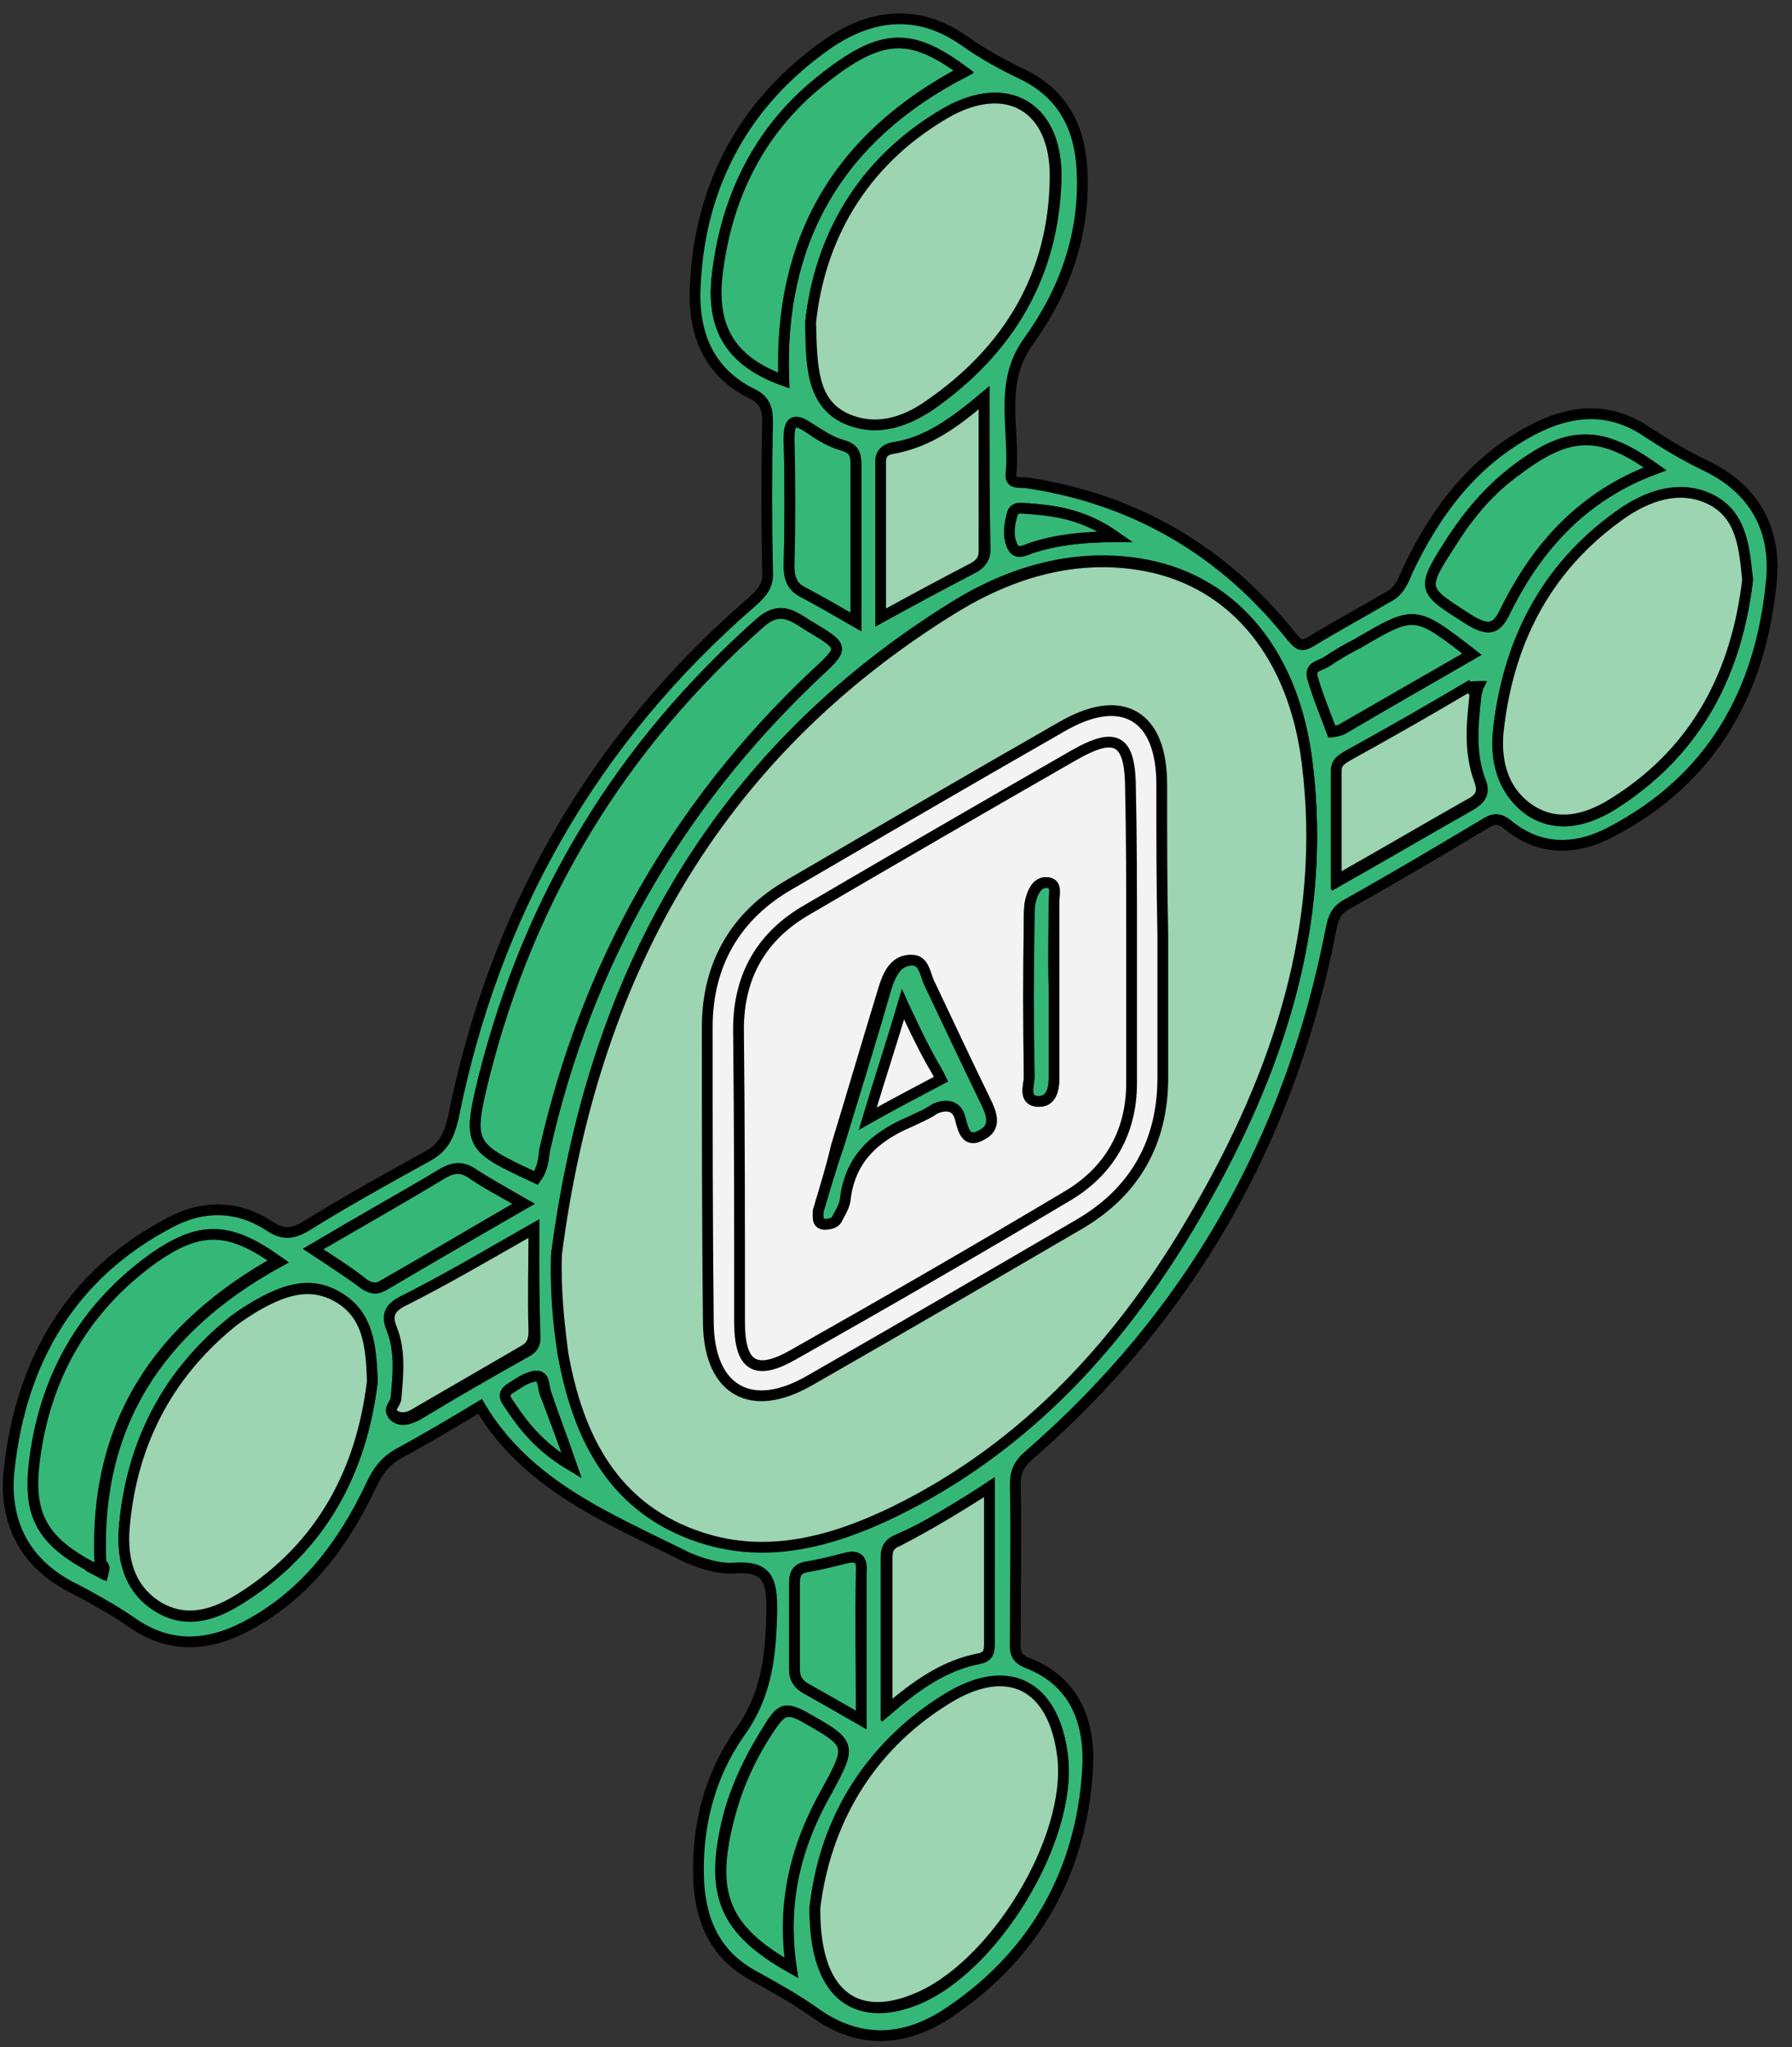 <svg xmlns="http://www.w3.org/2000/svg" width="120" height="137" viewBox="0 0 120 137" fill="none"><rect x="0" y="0" width="120" height="137" fill="#333333" stroke="none"/><path d="M32.145 94.12C30.342 95.201 28.539 96.283 26.664 97.293C25.798 97.797 25.294 98.447 24.861 99.384C22.986 103.351 20.462 106.74 16.495 108.831C13.899 110.202 11.303 110.346 8.779 108.543C7.625 107.75 6.327 107.029 5.101 106.379C1.639 104.721 0.197 101.836 0.629 98.23C1.423 91.091 4.74 85.321 11.303 81.86C13.538 80.634 15.918 80.634 18.082 82.076C18.947 82.653 19.596 82.581 20.462 82.076C23.13 80.417 25.87 78.903 28.611 77.388C29.693 76.811 30.053 76.018 30.342 74.864C33.082 61.09 39.717 49.479 50.39 40.248C51.039 39.671 51.472 39.166 51.4 38.229C51.328 34.911 51.328 31.522 51.4 28.204C51.4 27.411 51.256 26.834 50.462 26.401C47.289 24.887 46.352 22.074 46.568 18.901C46.929 12.266 49.886 6.858 55.294 3.035C58.251 0.944 61.424 0.511 64.597 2.747C65.823 3.612 67.121 4.334 68.492 4.983C71.16 6.281 72.314 8.516 72.458 11.401C72.674 15.656 71.304 19.478 68.852 22.868C66.833 25.68 67.987 28.781 67.698 31.738C67.626 32.459 68.347 32.243 68.78 32.315C75.992 33.397 81.906 36.858 86.449 42.556C86.954 43.133 87.098 43.349 87.819 42.916C89.478 41.907 91.209 40.969 92.939 39.959C93.661 39.599 93.949 38.95 94.238 38.229C96.113 34.262 98.637 30.873 102.603 28.781C105.199 27.411 107.796 27.195 110.32 28.925C111.546 29.719 112.844 30.512 114.214 31.161C117.531 32.748 118.974 35.488 118.613 38.95C117.892 46.306 114.647 52.147 107.868 55.681C105.56 56.907 103.108 56.979 100.945 55.176C100.295 54.671 99.935 54.816 99.358 55.176C96.329 56.979 93.3 58.782 90.199 60.513C89.406 60.946 89.261 61.523 89.117 62.244C86.377 76.307 79.67 88.062 68.852 97.437C68.203 98.014 67.987 98.519 67.987 99.384C68.059 102.774 67.987 106.163 67.987 109.625C67.987 110.274 67.843 110.923 68.78 111.283C72.17 112.582 73.035 115.538 72.819 118.567C72.386 125.202 69.357 130.683 63.804 134.505C60.847 136.597 57.674 136.957 54.501 134.649C53.275 133.784 51.977 133.063 50.679 132.342C48.01 130.971 46.929 128.736 46.784 125.851C46.64 122.245 47.506 118.856 49.525 115.971C51.4 113.375 51.616 110.707 51.688 107.75C51.688 105.73 51.4 104.793 49.164 104.937C48.155 105.009 47.001 104.649 45.991 104.216C40.799 101.62 35.318 99.456 32.145 94.12ZM98.42 46.017C95.752 47.532 93.012 49.046 90.343 50.633C89.911 50.849 89.478 51.066 89.55 51.642C89.55 53.95 89.55 56.258 89.55 58.998C92.867 57.123 95.68 55.465 98.493 53.878C99.214 53.445 99.43 53.013 99.142 52.291C98.42 50.416 98.637 48.397 98.853 46.45C98.925 46.306 98.925 46.089 98.997 45.945C98.709 45.945 98.565 45.945 98.42 46.017ZM6.399 105.009C6.543 105.081 6.759 105.226 6.904 105.298C6.976 105.009 7.048 104.793 6.759 104.649C6.327 95.346 10.654 88.855 18.659 84.456C15.341 82.148 13.466 82.004 10.293 84.312C5.605 87.629 3.009 92.317 2.36 98.014C1.783 101.548 3.009 103.278 6.399 105.009ZM37.265 83.951C37.193 86.187 37.337 88.422 37.698 90.514C38.707 96.139 41.087 100.899 47.001 102.846C51.472 104.288 55.727 103.134 59.838 101.115C68.852 96.716 75.271 89.576 80.175 81.066C85.584 71.763 88.901 61.955 87.531 50.993C86.665 43.926 82.771 38.95 76.713 37.796C72.098 36.931 67.698 38.229 63.876 40.608C47.722 50.633 39.717 65.561 37.265 83.951ZM24.933 92.461C24.789 90.009 24.572 87.99 22.553 86.764C20.606 85.61 18.731 86.475 17 87.485C16.423 87.845 15.846 88.206 15.341 88.639C11.159 92.1 8.851 96.644 8.346 101.98C8.13 104.072 8.562 106.307 10.582 107.533C12.529 108.759 14.476 108.038 16.135 106.956C21.616 103.495 24.212 98.374 24.933 92.461ZM117.027 38.806C116.738 36.714 116.666 34.551 114.647 33.541C112.628 32.531 110.68 33.036 108.877 34.262C103.757 37.652 101.089 42.628 100.368 48.686C100.151 50.777 100.584 53.013 102.531 54.311C104.478 55.537 106.57 54.816 108.3 53.662C113.709 50.128 116.305 44.935 117.027 38.806ZM54.573 127.654C54.573 133.351 57.241 135.443 61.28 133.856C66.545 131.765 71.737 123.183 71.16 117.63C70.655 112.87 67.554 111.211 63.444 113.735C57.818 117.125 55.15 122.317 54.573 127.654ZM54.285 21.57C54.285 24.671 54.429 26.834 56.52 27.916C58.539 28.925 60.559 28.276 62.29 27.123C67.554 23.445 70.583 18.396 70.727 11.906C70.799 7.146 67.41 5.199 63.371 7.579C57.674 10.896 54.862 16.089 54.285 21.57ZM35.895 78.831C36.327 78.254 36.327 77.605 36.472 76.956C39.212 64.551 45.27 54.022 54.501 45.224C56.592 43.277 56.592 43.349 54.068 41.834C53.059 41.185 52.193 40.536 50.895 41.69C41.664 49.912 35.534 60.08 32.433 71.98C31.279 76.739 31.423 76.739 35.895 78.831ZM52.482 25.464C52.121 16.089 56.16 9.165 64.525 4.838C60.992 2.242 59.044 2.17 54.862 5.559C50.751 8.877 48.587 13.348 48.01 18.613C47.65 22.146 49.092 24.238 52.482 25.464ZM110.825 31.378C107.147 28.781 105.055 28.781 101.594 31.378C99.863 32.676 98.493 34.262 97.339 35.993C95.103 39.455 95.175 39.383 98.493 41.474C99.791 42.339 100.223 41.907 100.872 40.681C103.036 36.426 106.137 33.108 110.825 31.378ZM52.986 131.693C52.337 127.293 53.275 123.471 55.294 119.865C57.025 116.692 57.025 116.692 53.636 114.817C52.626 114.24 52.265 114.457 51.688 115.322C50.39 117.341 49.309 119.433 48.732 121.74C47.506 126.789 48.515 129.169 52.986 131.693ZM65.895 26.618C63.876 28.276 62.145 29.575 59.91 29.935C59.405 30.007 59.044 30.224 59.044 30.801C59.044 34.19 59.044 37.652 59.044 41.258C61.28 40.032 63.155 39.022 65.102 38.012C65.607 37.724 65.968 37.435 65.968 36.786C65.895 33.613 65.895 30.296 65.895 26.618ZM66.256 99.528C64.02 101.043 62.073 102.197 60.054 103.062C59.549 103.278 59.333 103.639 59.333 104.144C59.333 107.461 59.333 110.707 59.333 114.384C61.352 112.654 63.299 111.428 65.535 110.923C66.184 110.779 66.184 110.346 66.184 109.841C66.256 106.596 66.256 103.278 66.256 99.528ZM35.751 82.22C32.577 84.023 29.765 85.682 26.952 87.268C26.159 87.701 25.942 88.206 26.303 89.071C26.88 90.586 26.736 92.172 26.592 93.687C26.592 94.12 25.87 94.552 26.592 94.913C27.024 95.129 27.529 94.913 27.962 94.697C30.342 93.254 32.722 91.884 35.173 90.514C35.751 90.225 35.895 89.865 35.823 89.216C35.751 86.908 35.751 84.744 35.751 82.22ZM20.966 83.59C22.265 84.456 23.346 85.177 24.5 85.97C25.005 86.331 25.294 86.259 25.798 85.97C28.827 84.167 31.856 82.436 35.101 80.561C33.731 79.768 32.649 79.191 31.568 78.47C30.846 78.037 30.342 78.182 29.693 78.542C26.808 80.201 23.995 81.787 20.966 83.59ZM57.313 41.618C57.313 37.868 57.313 34.478 57.313 31.089C57.313 30.368 57.169 30.007 56.376 29.791C55.583 29.575 54.789 28.998 54.068 28.565C53.059 27.916 52.842 28.349 52.842 29.358C52.914 32.171 52.914 35.056 52.842 37.868C52.842 38.733 53.059 39.238 53.852 39.671C54.934 40.248 55.943 40.825 57.313 41.618ZM57.674 115.106C57.674 111.572 57.674 108.327 57.674 105.153C57.674 104.288 57.313 104.072 56.592 104.288C55.727 104.504 54.862 104.793 53.996 104.865C53.275 105.009 53.203 105.442 53.203 106.019C53.203 107.894 53.203 109.841 53.203 111.716C53.203 112.365 53.491 112.726 53.996 113.014C55.15 113.663 56.304 114.312 57.674 115.106ZM98.565 43.782C94.742 40.825 94.742 40.825 90.992 43.06C90.271 43.493 89.622 43.854 88.901 44.286C88.468 44.575 87.747 44.647 87.963 45.368C88.324 46.594 88.829 47.748 89.261 48.974C89.261 48.974 89.766 48.902 89.983 48.758C92.795 47.099 95.68 45.44 98.565 43.782ZM74.694 35.921C72.602 34.478 70.799 34.19 68.924 34.046C68.492 34.046 67.843 33.83 67.771 34.478C67.626 35.2 67.482 35.993 67.843 36.642C68.131 37.147 68.708 36.786 69.141 36.642C70.799 36.137 72.458 35.921 74.694 35.921ZM38.275 98.086C37.626 96.211 37.049 94.697 36.544 93.182C36.4 92.749 36.472 92.028 35.895 92.1C35.246 92.172 34.669 92.605 34.164 92.966C33.587 93.398 34.02 93.831 34.308 94.192C35.246 95.634 36.4 96.932 38.275 98.086Z" fill="#35B777" stroke="black" stroke-width="0.721"></path><path d="M37.265 83.951C39.645 65.561 47.722 50.633 63.876 40.681C67.771 38.301 72.098 37.003 76.713 37.868C82.771 39.022 86.665 43.998 87.531 51.066C88.901 62.027 85.511 71.907 80.175 81.138C75.271 89.648 68.852 96.788 59.838 101.187C55.799 103.134 51.472 104.36 47.001 102.918C41.159 101.043 38.707 96.283 37.698 90.586C37.409 88.422 37.193 86.187 37.265 83.951ZM77.506 62.532C77.434 59.215 77.434 55.825 77.434 52.508C77.434 48.109 75.054 46.739 71.232 48.974C65.174 52.436 59.117 55.97 53.059 59.503C49.525 61.595 47.794 64.696 47.722 68.734C47.722 75.369 47.722 81.932 47.794 88.567C47.794 92.749 50.318 94.192 53.996 92.1C60.054 88.639 66.112 85.105 72.17 81.571C75.704 79.48 77.579 76.307 77.506 72.124C77.506 68.951 77.506 65.778 77.506 62.532Z" fill="#9DD4B2" stroke="black" stroke-width="0.721"></path><path d="M24.933 92.461C24.212 98.375 21.615 103.495 16.134 106.957C14.404 108.038 12.529 108.687 10.582 107.533C8.49 106.235 8.129 104.072 8.346 101.98C8.851 96.644 11.158 92.1 15.341 88.639C15.846 88.206 16.423 87.845 17 87.485C18.731 86.475 20.606 85.682 22.553 86.764C24.644 87.918 24.861 90.009 24.933 92.461Z" fill="#9DD4B2" stroke="black" stroke-width="0.721"></path><path d="M117.026 38.806C116.305 44.936 113.709 50.128 108.3 53.59C106.569 54.743 104.478 55.465 102.531 54.239C100.511 52.941 100.079 50.705 100.367 48.614C101.088 42.628 103.757 37.652 108.877 34.19C110.68 33.036 112.699 32.459 114.646 33.469C116.666 34.551 116.81 36.714 117.026 38.806Z" fill="#9DD4B2" stroke="black" stroke-width="0.721"></path><path d="M54.573 127.654C55.222 122.317 57.89 117.053 63.443 113.663C67.554 111.139 70.583 112.798 71.16 117.558C71.809 123.111 66.544 131.693 61.28 133.784C57.241 135.443 54.501 133.423 54.573 127.654Z" fill="#9DD4B2" stroke="black" stroke-width="0.721"></path><path d="M54.285 21.57C54.862 16.089 57.602 10.896 63.299 7.579C67.41 5.199 70.727 7.146 70.655 11.906C70.583 18.396 67.554 23.445 62.218 27.123C60.487 28.349 58.468 28.926 56.448 27.916C54.429 26.834 54.357 24.671 54.285 21.57Z" fill="#9DD4B2" stroke="black" stroke-width="0.721"></path><path d="M35.894 78.831C31.423 76.739 31.279 76.667 32.432 71.98C35.461 60.008 41.591 49.912 50.895 41.69C52.193 40.536 53.058 41.185 54.068 41.834C56.592 43.349 56.592 43.277 54.5 45.224C45.269 53.95 39.284 64.552 36.471 76.956C36.399 77.605 36.327 78.254 35.894 78.831Z" fill="#35B777" stroke="black" stroke-width="0.721"></path><path d="M52.482 25.464C49.092 24.238 47.65 22.146 48.011 18.541C48.587 13.348 50.751 8.805 54.862 5.487C59.044 2.098 60.992 2.17 64.525 4.766C56.16 9.165 52.121 16.017 52.482 25.464Z" fill="#35B777" stroke="black" stroke-width="0.721"></path><path d="M6.399 105.009C3.009 103.279 1.855 101.548 2.288 97.942C2.937 92.317 5.533 87.629 10.221 84.24C13.394 82.004 15.341 82.076 18.587 84.384C10.582 88.855 6.255 95.346 6.687 104.649C6.615 104.793 6.471 104.865 6.399 105.009Z" fill="#35B777" stroke="black" stroke-width="0.721"></path><path d="M110.824 31.378C106.137 33.108 103.036 36.426 100.872 40.753C100.295 41.979 99.863 42.339 98.492 41.546C95.103 39.383 95.103 39.527 97.338 36.065C98.492 34.262 99.863 32.676 101.593 31.45C105.127 28.781 107.219 28.781 110.824 31.378Z" fill="#35B777" stroke="black" stroke-width="0.721"></path><path d="M52.986 131.692C48.515 129.168 47.505 126.788 48.803 121.74C49.38 119.432 50.39 117.269 51.76 115.322C52.337 114.529 52.697 114.312 53.707 114.817C57.025 116.692 57.097 116.692 55.366 119.865C53.274 123.543 52.337 127.365 52.986 131.692Z" fill="#35B777" stroke="black" stroke-width="0.721"></path><path d="M65.895 26.618C65.895 30.296 65.895 33.541 65.895 36.859C65.895 37.508 65.607 37.796 65.03 38.085C63.083 39.094 61.208 40.104 58.972 41.33C58.972 37.724 58.972 34.334 58.972 30.873C58.972 30.296 59.333 30.08 59.838 30.007C62.145 29.575 63.876 28.349 65.895 26.618Z" fill="#9DD4B2" stroke="black" stroke-width="0.721"></path><path d="M66.256 99.528C66.256 103.278 66.256 106.596 66.256 109.913C66.256 110.418 66.256 110.851 65.607 110.995C63.299 111.428 61.424 112.726 59.405 114.457C59.405 110.779 59.405 107.461 59.405 104.216C59.405 103.711 59.549 103.351 60.126 103.134C62.073 102.125 64.02 100.971 66.256 99.528Z" fill="#9DD4B2" stroke="black" stroke-width="0.721"></path><path d="M98.781 46.378C98.565 48.325 98.349 50.272 99.07 52.219C99.358 53.013 99.142 53.446 98.421 53.806C95.608 55.393 92.795 57.051 89.478 58.926C89.478 56.258 89.478 53.95 89.478 51.571C89.478 50.993 89.911 50.777 90.271 50.561C93.012 49.046 95.68 47.532 98.349 45.945C98.565 46.09 98.637 46.234 98.781 46.378Z" fill="#9DD4B2" stroke="black" stroke-width="0.721"></path><path d="M35.751 82.22C35.751 84.744 35.678 86.908 35.751 89.071C35.751 89.72 35.606 90.081 35.102 90.37C32.722 91.74 30.27 93.182 27.89 94.552C27.457 94.841 26.952 94.985 26.52 94.769C25.798 94.408 26.52 93.975 26.52 93.543C26.664 91.956 26.808 90.37 26.231 88.927C25.87 88.062 26.087 87.557 26.88 87.124C29.765 85.682 32.577 84.023 35.751 82.22Z" fill="#9DD4B2" stroke="black" stroke-width="0.721"></path><path d="M20.967 83.59C24.068 81.787 26.88 80.201 29.621 78.542C30.27 78.181 30.775 78.037 31.496 78.47C32.506 79.191 33.659 79.768 35.03 80.561C31.784 82.436 28.756 84.239 25.727 85.97C25.294 86.259 24.933 86.259 24.428 85.97C23.347 85.105 22.193 84.384 20.967 83.59Z" fill="#35B777" stroke="black" stroke-width="0.721"></path><path d="M57.314 41.618C55.943 40.825 54.934 40.248 53.852 39.671C53.059 39.31 52.842 38.733 52.842 37.868C52.914 35.056 52.914 32.171 52.842 29.358C52.842 28.349 53.059 27.916 54.068 28.565C54.789 29.07 55.583 29.575 56.376 29.791C57.169 30.007 57.314 30.368 57.314 31.089C57.314 34.479 57.314 37.868 57.314 41.618Z" fill="#35B777" stroke="black" stroke-width="0.721"></path><path d="M57.674 115.106C56.304 114.313 55.15 113.663 53.996 113.014C53.491 112.726 53.203 112.365 53.203 111.716C53.203 109.841 53.203 107.894 53.203 106.019C53.203 105.442 53.275 105.009 53.996 104.865C54.861 104.721 55.727 104.505 56.592 104.288C57.385 104.072 57.746 104.288 57.674 105.154C57.602 108.399 57.674 111.644 57.674 115.106Z" fill="#35B777" stroke="black" stroke-width="0.721"></path><path d="M98.564 43.782C95.68 45.441 92.795 47.099 89.91 48.758C89.694 48.902 89.261 48.974 89.189 48.974C88.757 47.82 88.252 46.594 87.891 45.368C87.675 44.575 88.396 44.575 88.829 44.287C89.478 43.854 90.199 43.421 90.92 43.061C94.742 40.825 94.742 40.825 98.564 43.782Z" fill="#35B777" stroke="black" stroke-width="0.721"></path><path d="M74.694 35.921C72.386 35.921 70.727 36.137 69.141 36.642C68.708 36.786 68.131 37.147 67.843 36.642C67.482 35.993 67.554 35.2 67.771 34.478C67.915 33.83 68.492 34.046 68.924 34.046C70.8 34.19 72.675 34.478 74.694 35.921Z" fill="#35B777" stroke="black" stroke-width="0.721"></path><path d="M38.275 98.086C36.4 97.004 35.246 95.706 34.236 94.192C34.02 93.831 33.515 93.398 34.092 92.966C34.669 92.605 35.246 92.172 35.823 92.1C36.4 92.028 36.328 92.749 36.472 93.182C37.049 94.697 37.626 96.211 38.275 98.086Z" fill="#35B777" stroke="black" stroke-width="0.721"></path><path d="M6.687 104.649C7.048 104.793 6.976 105.081 6.831 105.298C6.687 105.226 6.471 105.081 6.327 105.009C6.471 104.865 6.615 104.793 6.687 104.649Z" fill="#EFEFEF" stroke="black" stroke-width="0.721"></path><path d="M98.42 46.017C98.565 46.017 98.709 45.945 98.925 45.945C98.853 46.09 98.853 46.306 98.781 46.45C98.637 46.234 98.565 46.09 98.42 46.017Z" fill="#F0F0F0" stroke="black" stroke-width="0.721"></path><path d="M49.822 78.685C49.831 81.948 49.849 85.211 49.885 88.491V88.495C49.885 89.216 49.952 89.77 50.077 90.175C50.202 90.579 50.375 90.802 50.566 90.917C50.756 91.031 51.026 91.075 51.428 90.991C51.731 90.927 52.09 90.794 52.511 90.583L52.951 90.344C59.084 86.809 65.209 83.351 71.264 79.747L71.265 79.746L71.515 79.594C74.058 77.996 75.415 75.573 75.415 72.484V62.684L75.373 60.236C75.343 57.779 75.343 55.302 75.343 52.869C75.343 52.014 75.284 51.37 75.163 50.906C75.041 50.44 74.871 50.212 74.69 50.105C74.512 50 74.237 49.963 73.788 50.083C73.452 50.172 73.049 50.342 72.568 50.593L72.061 50.874C66.148 54.263 60.163 57.722 54.251 61.182L54.252 61.183C51.323 62.927 49.744 65.481 49.813 68.871V68.879L49.822 78.685ZM77.867 72.124C77.867 76.432 75.998 79.724 72.353 81.882L72.352 81.883C66.294 85.416 60.234 88.951 54.175 92.414H54.174C52.292 93.484 50.61 93.715 49.363 92.999C48.196 92.327 47.553 90.906 47.447 88.968L47.434 88.573V88.57C47.361 81.933 47.361 75.368 47.361 68.734C47.361 64.568 49.232 61.275 52.88 59.19C57.422 56.541 61.965 53.89 66.509 51.27L71.053 48.661C72.994 47.526 74.699 47.228 75.945 47.94C77.192 48.653 77.795 50.271 77.795 52.508C77.795 55.898 77.794 59.211 77.866 62.524L77.867 62.532V72.124Z" fill="#F3F3F3" stroke="black" stroke-width="0.721"></path><path d="M75.776 62.676C75.776 65.921 75.776 69.239 75.776 72.484C75.776 75.802 74.261 78.398 71.449 80.056C65.391 83.662 59.261 87.196 53.131 90.658C50.607 92.1 49.525 91.451 49.525 88.494C49.525 81.931 49.525 75.441 49.453 68.878C49.453 65.272 51.04 62.604 54.069 60.873C59.982 57.412 65.968 53.95 71.882 50.56C74.766 48.902 75.704 49.479 75.704 52.868C75.776 56.114 75.776 59.359 75.776 62.676ZM70.584 66.138C70.584 64.191 70.584 62.171 70.584 60.224C70.584 59.791 70.728 59.142 70.151 59.07C69.502 58.998 69.213 59.575 69.069 60.08C68.925 60.513 68.925 61.017 68.925 61.45C68.925 64.984 68.925 68.518 68.925 72.052C68.925 72.628 68.492 73.638 69.502 73.71C70.439 73.782 70.584 72.845 70.584 72.052C70.584 70.032 70.584 68.085 70.584 66.138Z" fill="#F3F3F3"></path><path d="M60.776 75.08C58.468 76.09 56.737 77.605 56.449 80.345C56.376 80.778 56.16 81.282 55.872 81.643C55.727 81.859 55.367 81.931 55.15 81.931C54.718 81.859 54.79 81.499 54.79 81.066C55.222 79.624 55.655 78.181 56.016 76.667C57.098 73.133 58.107 69.672 59.189 66.138C59.477 65.2 59.91 64.335 60.848 64.263C61.785 64.263 61.857 65.272 62.146 65.921C63.372 68.446 64.598 71.042 65.824 73.638C66.257 74.503 66.617 75.369 65.607 75.946M75.776 62.676C75.776 65.921 75.776 69.239 75.776 72.484C75.776 75.802 74.261 78.398 71.449 80.056C65.391 83.662 59.261 87.196 53.131 90.658C50.607 92.1 49.525 91.451 49.525 88.494C49.525 81.931 49.525 75.441 49.453 68.878C49.453 65.272 51.04 62.604 54.069 60.873C59.982 57.412 65.968 53.95 71.882 50.56C74.766 48.902 75.704 49.479 75.704 52.868C75.776 56.114 75.776 59.359 75.776 62.676ZM70.584 66.138C70.584 64.191 70.584 62.171 70.584 60.224C70.584 59.791 70.728 59.142 70.151 59.07C69.502 58.998 69.213 59.575 69.069 60.08C68.925 60.513 68.925 61.017 68.925 61.45C68.925 64.984 68.925 68.518 68.925 72.052C68.925 72.628 68.492 73.638 69.502 73.71C70.439 73.782 70.584 72.845 70.584 72.052C70.584 70.032 70.584 68.085 70.584 66.138Z" stroke="black" stroke-width="0.721"></path><path d="M54.789 81.067C55.222 79.624 55.655 78.11 56.16 76.667C57.242 73.134 58.323 69.672 59.333 66.138C59.621 65.273 59.982 64.335 60.992 64.263C61.929 64.191 61.929 65.273 62.29 65.922C63.516 68.518 64.742 71.114 65.968 73.638C66.4 74.504 66.761 75.441 65.751 75.946C64.525 76.667 64.453 75.225 64.237 74.648C63.804 73.566 62.578 74.219 62.578 74.219C62.073 74.58 61.496 74.792 60.919 75.081C58.54 76.09 56.881 77.605 56.592 80.345C56.52 80.778 56.232 81.211 56.016 81.644C55.871 81.86 55.511 81.932 55.294 81.932C54.717 81.932 54.789 81.499 54.789 81.067ZM58.107 74.864C59.766 73.927 61.789 72.871 63.015 72.222C63.015 72.222 62.867 71.908 62.578 71.403C61.785 70.105 60.466 67.212 60.466 67.212C59.745 69.664 58.972 71.98 58.107 74.864Z" fill="#35B777" stroke="black" stroke-width="0.721"></path><path d="M70.583 66.138C70.583 68.085 70.583 70.105 70.583 72.052C70.583 72.845 70.439 73.71 69.502 73.71C68.492 73.638 68.925 72.629 68.925 72.052C68.853 68.518 68.853 64.984 68.925 61.45C68.925 60.946 68.925 60.513 69.069 60.08C69.213 59.575 69.574 58.998 70.151 59.071C70.8 59.143 70.583 59.792 70.583 60.224C70.583 62.172 70.511 64.119 70.583 66.138Z" fill="#35B777" stroke="black" stroke-width="0.721"></path></svg>